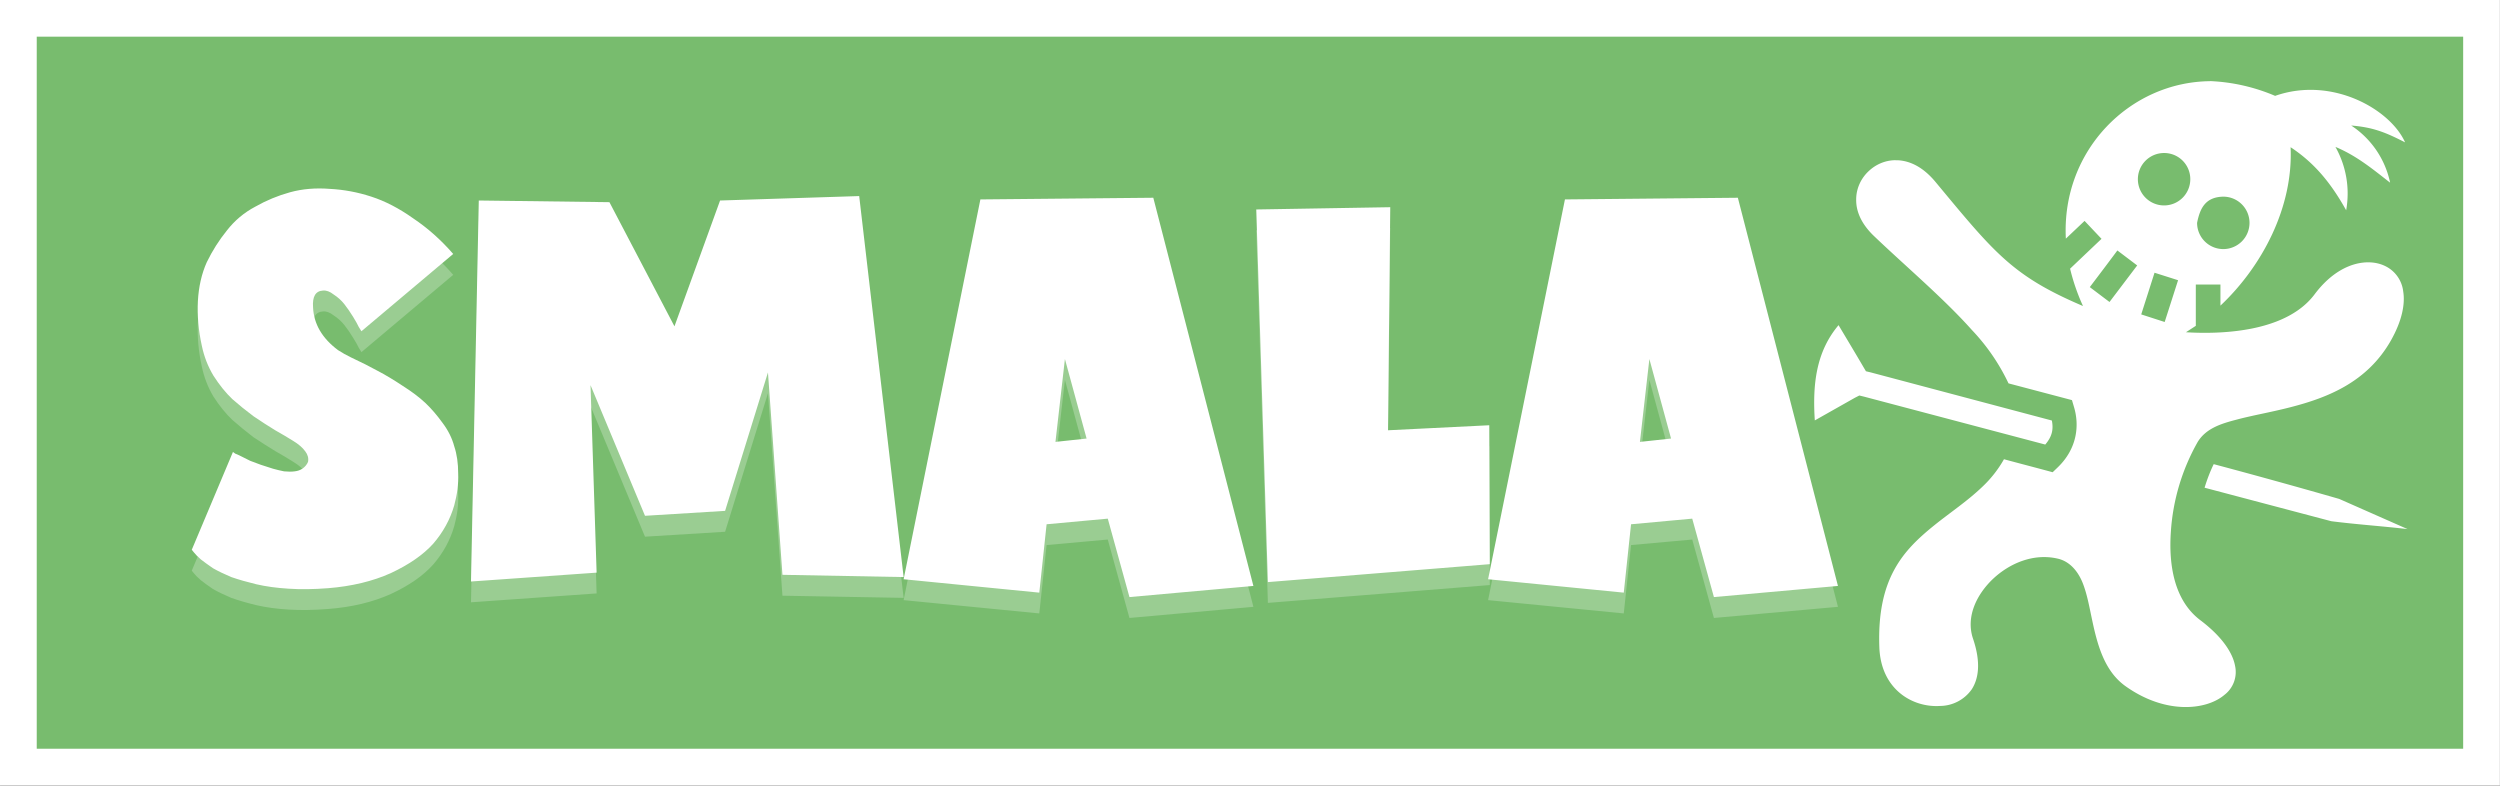<svg xmlns="http://www.w3.org/2000/svg" width="958.97" height="301.33" viewBox="0 0 253.73 79.73">
  <rect x="0" y="0" width="253.73" height="79.73" fill="#333333" stroke="none"/>
  <path fill="#78bc6e" stroke="#FFFFFF" stroke-width="3.73" d="M1.86 1.86h250v76h-250z" />
  <path d="M224.29 8.24c-8.1.08-15.08 7-14.62 15.98l1.9-1.8 1.72 1.82-3.19 3.03c.3 1.24.72 2.5 1.31 3.79-7.18-3.06-8.98-5.38-15-12.63-1.26-1.5-2.54-2.07-3.7-2.16l-.42-.01c-.99.03-1.9.43-2.6 1.08-.8.73-1.3 1.78-1.3 2.9-.02 1.13.45 2.42 1.81 3.72 3.3 3.15 7.08 6.33 9.95 9.55a20.68 20.68 0 013.7 5.4l6.44 1.7.2.68c.58 1.9.32 4.25-1.64 6.14l-.52.5c-1.64-.45-3.29-.87-4.94-1.32a11.87 11.87 0 01-2.22 2.82c-1.53 1.46-3.26 2.6-4.86 3.89-3.17 2.56-5.82 5.4-5.57 12.36.15 4.32 3.4 6.15 6.16 5.97a3.97 3.97 0 003.22-1.69c.67-1.04.97-2.67.12-5.16-.74-2.23.4-4.5 2.05-6.06 1.68-1.57 4.08-2.6 6.52-2.05 1.34.29 2.17 1.43 2.6 2.56.43 1.12.65 2.38.93 3.69.55 2.6 1.27 5.19 3.38 6.7 4.08 2.91 8.22 2.44 10.04.89a2.92 2.92 0 001.08-2.97c-.23-1.23-1.22-2.88-3.53-4.62-2.64-2-3.22-5.58-2.98-9a21.24 21.24 0 012.73-9.1c.84-1.35 2.32-1.83 3.94-2.25 1.6-.43 3.49-.75 5.43-1.25 3.88-.99 7.85-2.59 10.23-6.78 1.17-2.07 1.45-3.76 1.25-4.98a3.27 3.27 0 00-1.68-2.5c-1.74-.96-4.8-.57-7.32 2.8-1.84 2.45-5.3 3.58-9.28 3.84-1.2.08-2.48.08-3.77 0l1-.65v-4.19h2.5v2.14c4.23-3.99 7.4-9.98 7.12-16.08 2.43 1.6 4.1 3.64 5.64 6.4a9.64 9.64 0 00-1.09-6.43c2.17.9 3.84 2.3 5.55 3.63a9.17 9.17 0 00-3.95-5.8c2.24.18 3.5.7 5.47 1.71-1.48-3.34-7.4-6.75-13.19-4.72a18.84 18.84 0 00-6.62-1.5zm-4.64 7.29a2.65 2.65 0 012.65 2.65 2.66 2.66 0 11-2.65-2.65zm6 4.43a2.66 2.66 0 11-2.66 2.66c.3-1.52.87-2.62 2.65-2.66zm-10.75 5.46l2.01 1.52-2.81 3.71-2-1.51c.94-1.24 1.88-2.48 2.8-3.72zm3.77 2.26l2.39.76-1.36 4.24-2.38-.77 1.35-4.23zM186.6 33c-2.27 2.7-2.65 5.97-2.41 9.67l4.07-2.3.45-.23.49.12 18.38 4.86c.74-.87.83-1.6.67-2.44l-18.37-4.88-.5-.12-.26-.44c-.83-1.42-1.68-2.83-2.52-4.24zm38.08 14.1c-.34.7-.66 1.51-.93 2.4l12.86 3.4c2.58.33 5.17.5 7.74.8l-6.93-3.06a685.31 685.31 0 00-12.74-3.53z" fill="#FFFFFF" />
  <g fill="#FFFFFF" stroke-width=".26">
    <g aria-label="SMALA" fill-opacity=".25">
      <path d="M46 27.89l-9.32 7.85-.28-.46q-.12-.28-.57-1.01-.45-.74-.9-1.3t-1.07-.96q-.57-.45-1.08-.4-1.13.06-1.01 1.7.11 2.54 2.54 4.34.62.4 1.3.74 1.58.73 2.7 1.35 1.19.62 2.54 1.53 1.42.9 2.32 1.75.9.84 1.75 2.03.85 1.13 1.18 2.37.4 1.18.4 2.77.06 1.52-.4 3.21-.62 2.15-2.14 3.9-1.52 1.7-4.3 2.99-2.76 1.24-6.37 1.52-2.2.17-4 .06-1.81-.11-3.28-.45-1.41-.34-2.54-.74-1.07-.45-1.86-.9-.74-.5-1.24-.9-.46-.4-.68-.68l-.23-.28 4.18-9.94q.06.06.23.17.16.06.62.29l.9.45 1.07.4 1.24.39q.57.17 1.13.28.62.06 1.07 0 .46-.06.8-.28.39-.28.56-.68.11-.56-.28-1.07-.4-.57-1.24-1.07-.8-.51-1.81-1.08-1.02-.62-2.2-1.4-1.13-.86-2.15-1.76-1.01-.96-1.92-2.37-.84-1.41-1.18-3.05-.51-2.31-.4-4.51.12-2.2.9-3.95.85-1.75 2.04-3.22Q24.2 24 25.9 23.09q1.69-.96 3.55-1.47 1.87-.5 4.01-.33 2.15.1 4.23.79 2.1.67 4.24 2.2 2.2 1.46 4.06 3.61zM60.55 60.23l-12.75.9.79-38.66 13.26.17 6.6 12.59 4.63-12.76 14.12-.45 4.51 38.66-12.3-.22-1.47-20.55-4.35 14.06-8.13.5-5.53-13.26zM105.48 62.26l-13.77-1.35 7.79-38.55 17.55-.17 10.16 39.4-12.58 1.13-2.2-7.96-6.21.56zm1.64-15.3l3.16-.33-2.2-8.07zM127.5 23.37l13.6-.22-.23 22.63 10.28-.5.05 14.1-22.52 1.81zM164.8 62.26l-13.77-1.35 7.8-38.55 17.55-.17 10.16 39.4-12.59 1.13-2.2-7.96-6.21.56zm1.64-15.3l3.16-.33-2.2-8.07z" />
    </g>
    <g aria-label="SMALA">
      <path d="M46 25.77l-9.32 7.85-.28-.45q-.12-.28-.57-1.02-.45-.73-.9-1.3-.45-.56-1.07-.96-.57-.45-1.08-.4-1.13.06-1.01 1.7.11 2.54 2.54 4.35.62.4 1.3.73 1.58.74 2.7 1.36 1.19.62 2.54 1.52 1.42.9 2.32 1.75.9.85 1.75 2.03.85 1.13 1.18 2.37.4 1.19.4 2.77.06 1.52-.4 3.22-.62 2.14-2.14 3.9-1.52 1.68-4.3 2.98-2.76 1.24-6.37 1.53-2.2.17-4 .05-1.81-.11-3.28-.45-1.41-.34-2.54-.73-1.07-.45-1.86-.9-.74-.51-1.24-.9-.46-.4-.68-.69l-.23-.28 4.18-9.93.23.17q.16.05.62.28l.9.45 1.07.4 1.24.4q.57.16 1.13.27.62.06 1.07 0 .46-.05.8-.28.39-.28.56-.68.11-.56-.28-1.07-.4-.56-1.24-1.07-.8-.5-1.81-1.07-1.02-.62-2.2-1.42-1.13-.84-2.15-1.74-1.01-.96-1.92-2.38-.84-1.4-1.18-3.04-.51-2.32-.4-4.52.12-2.2.9-3.95.85-1.75 2.04-3.22 1.18-1.52 2.88-2.42 1.69-.96 3.55-1.47 1.87-.51 4.01-.34 2.15.11 4.23.79 2.1.68 4.24 2.2 2.2 1.47 4.06 3.61zM60.55 58.12l-12.75.9.79-38.67 13.26.17 6.6 12.6 4.63-12.77 14.12-.45 4.51 38.67-12.3-.23-1.47-20.54-4.35 14.05-8.13.5-5.53-13.26zM105.48 60.15l-13.77-1.36 7.79-38.55 17.55-.17 10.16 39.4-12.58 1.13-2.2-7.96-6.21.57zm1.64-15.3l3.16-.34-2.2-8.07zM127.5 21.26l13.6-.23-.23 22.64 10.28-.51.05 14.1-22.52 1.82zM164.8 60.15l-13.77-1.36 7.8-38.55 17.55-.17 10.16 39.4-12.59 1.13-2.2-7.96-6.21.57zm1.64-15.3l3.16-.34-2.2-8.07z" style="-inkscape-font-specification:'JIMMY BOYZ'" />
    </g>
  </g>
  
</svg>